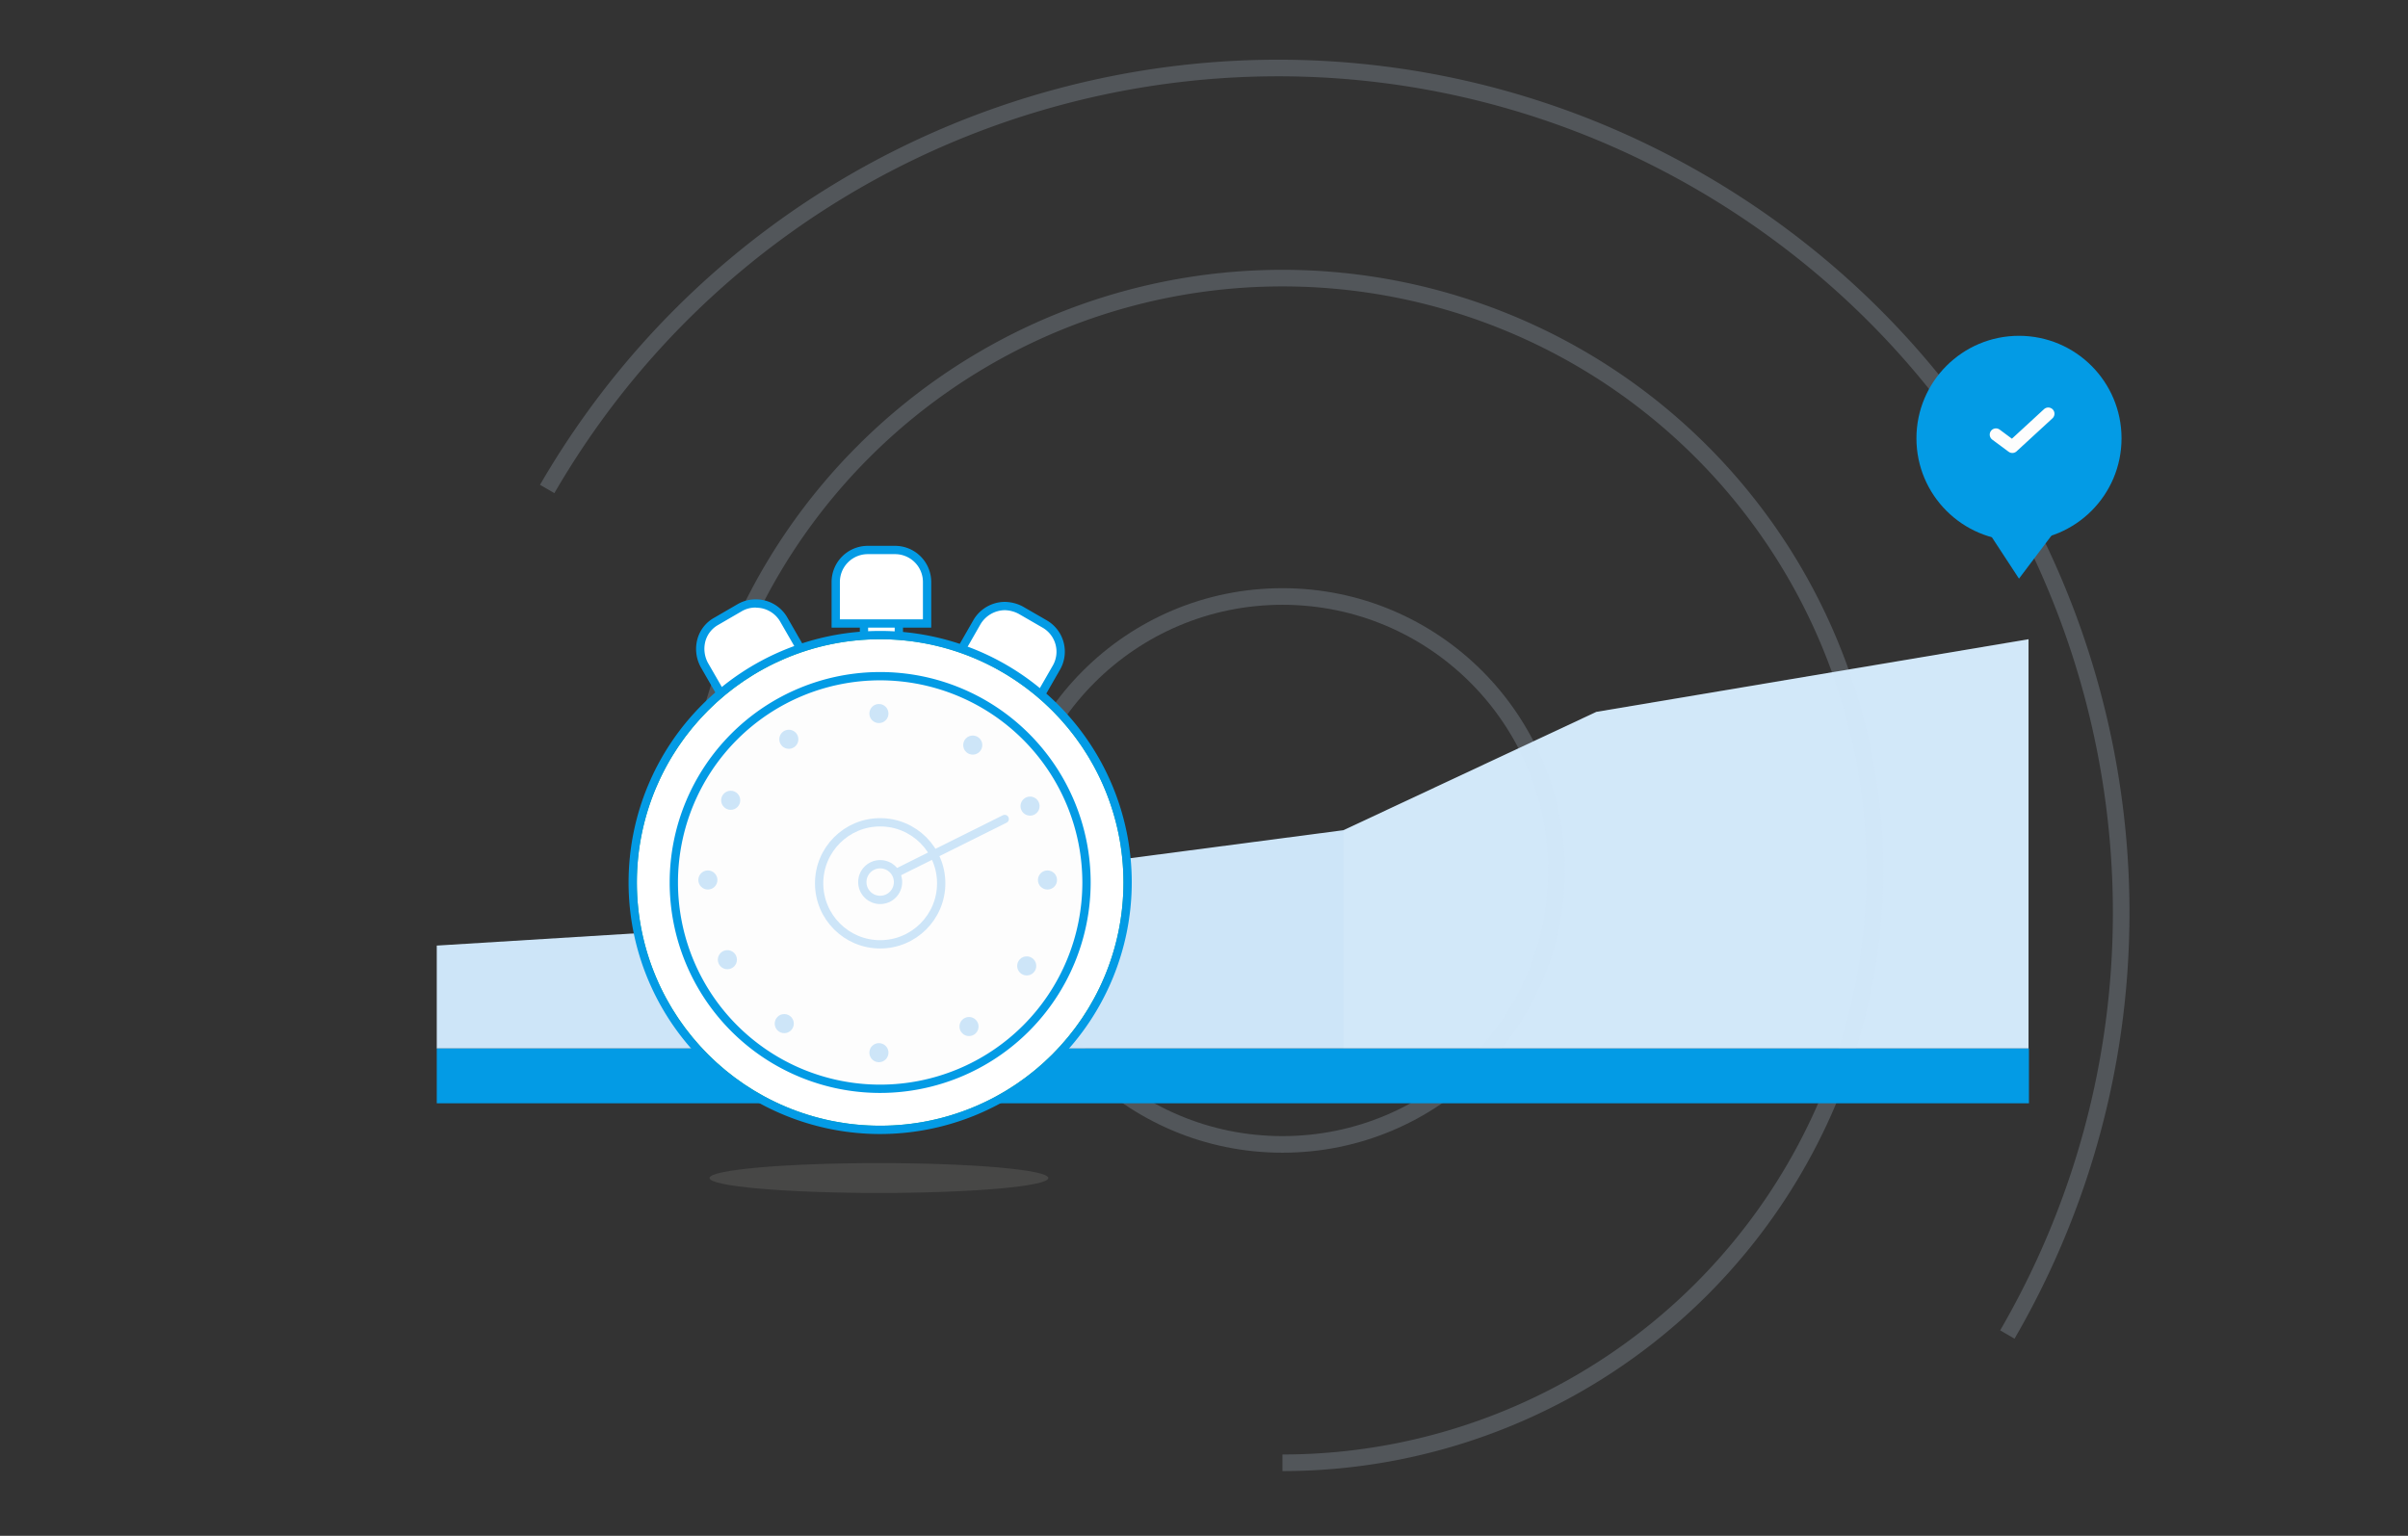 <svg id="Calque_1" data-name="Calque 1" xmlns="http://www.w3.org/2000/svg" viewBox="0 0 580 370"><rect x="0" y="0" width="580" height="370" fill="#333333" stroke="none"/><defs><style>.cls-1{fill:#cde5f8}.cls-3{isolation:isolate}.cls-10,.cls-3{fill:none;stroke:#cde5f8;stroke-miterlimit:10}.cls-3{stroke-width:4px;opacity:.2}.cls-6{fill:#fff}.cls-7{fill:#039be5}.cls-10{stroke-width:2px}</style></defs><path class="cls-1" d="M105.2 227.8l92.4-5.7 35.4-10.2 90.6-11.9 60.9-28.5L488.6 154v98.6H105.2v-24.8z"/><path style="isolation:isolate" opacity=".1" fill="#fdfdfd" d="M323.6 200v52.6h165V154l-104.1 17.5-60.9 28.5z"/><circle class="cls-3" cx="308.9" cy="209.7" r="66"/><path class="cls-3" d="M166.2 209.7a142.7 142.7 0 11142.7 142.7M131.8 117.8c56.3-97.1 180.6-130.3 277.7-74s130.3 180.6 74 277.7"/><ellipse cx="211.7" cy="283.8" rx="40.8" ry="3.6" fill="#9a9694" opacity=".2"/><circle class="cls-1" cx="252.3" cy="212" r="2.3"/><path class="cls-6" d="M174.7 169l-5-8.7a8.09 8.09 0 01-.8-5.9 7.43 7.43 0 013.6-4.7l5.7-3.3a7.56 7.56 0 013.9-1 7.73 7.73 0 016.7 3.9l5 8.7z"/><path class="cls-7" d="M174.33 170.37l-5.5-9.57a9.09 9.09 0 01-.9-6.64 8.42 8.42 0 014.08-5.33l5.69-3.3a8.53 8.53 0 014.4-1.13 8.68 8.68 0 017.56 4.4l5.5 9.57zm7.77-24a6.59 6.59 0 00-3.4.86l-5.7 3.31a6.48 6.48 0 00-3.13 4.07 7.13 7.13 0 00.7 5.17l4.5 7.82 17.37-10-4.51-7.83a6.7 6.7 0 00-5.83-3.37z"/><path class="cls-6" d="M249.4 169.6l-19.1-11 5-8.7a7.85 7.85 0 016.7-3.9 8.68 8.68 0 013.9 1l5.7 3.3a7.7 7.7 0 012.8 10.6z"/><path class="cls-7" d="M249.77 171l-20.83-12 5.49-9.57A8.82 8.82 0 01242 145a9.52 9.52 0 014.35 1.11l5.75 3.32a8.71 8.71 0 013.16 12zm-18.11-12.74l17.37 10 4.5-7.83a6.7 6.7 0 00-2.42-9.23l-5.71-3.3a7.5 7.5 0 00-3.4-.9 6.92 6.92 0 00-5.84 3.4z"/><path class="cls-6" d="M215.1 134.9h-5.6a5.8 5.8 0 00-5.8 5.8v7.1h17.2v-7.1a5.74 5.74 0 00-5.8-5.8zm-7 12.9h8.4v6.2h-8.4z"/><path class="cls-7" d="M217.5 155h-10.4v-8.2h10.4zm-8.4-2h6.4v-4.2h-6.4z"/><path class="cls-6" d="M250 152.2l-4.9-2.8a5.83 5.83 0 00-7.9 2.1l-3.6 6.2 14.9 8.6 3.6-6.2a5.83 5.83 0 00-2.1-7.9zm-75.8-.7l4.9-2.8a5.83 5.83 0 017.9 2.1l3.6 6.2-14.9 8.6-3.6-6.2a5.76 5.76 0 012.1-7.9zm49.2-1.3h-22.1v-10a7.7 7.7 0 017.7-7.7h6.6a7.7 7.7 0 017.7 7.7v10z"/><path class="cls-7" d="M215.6 131.5H209a8.71 8.71 0 00-8.7 8.7v11h24v-11a8.71 8.71 0 00-8.7-8.7zm6.7 17.7h-20v-9a6.71 6.71 0 016.7-6.7h6.6a6.71 6.71 0 016.7 6.7zM105.2 252.6h383.5v13.2H105.2z"/><circle class="cls-7" cx="486.3" cy="105.6" r="24.7"/><path class="cls-7" d="M479.1 128.4l7.2 11 8.3-11h-15.5z"/><path d="M212 153a59.6 59.6 0 11-59.6 59.6M212 155a57.6 57.6 0 1057.6 57.6A57.67 57.67 0 00212 155zm0-2l-59.6 59.6A59.67 59.67 0 01212 153" fill="#1cae88"/><circle class="cls-6" cx="212" cy="212.6" r="58.6"/><circle cx="212" cy="212.6" r="49.7" fill="#fdfdfd"/><circle class="cls-10" cx="212" cy="212.8" r="14.7"/><circle class="cls-1" cx="211.7" cy="171.9" r="2.3"/><circle class="cls-1" cx="170.5" cy="212" r="2.3"/><circle class="cls-1" cx="252.3" cy="212" r="2.3"/><circle class="cls-1" cx="211.7" cy="253.6" r="2.3"/><circle class="cls-1" cx="233.4" cy="247.3" r="2.3"/><circle class="cls-1" cx="190" cy="178.1" r="2.3"/><circle class="cls-1" cx="176" cy="192.8" r="2.3"/><circle class="cls-1" cx="247.3" cy="232.7" r="2.3"/><circle class="cls-1" cx="248.1" cy="194.2" r="2.3"/><circle class="cls-1" cx="175.2" cy="231.2" r="2.3"/><circle class="cls-1" cx="188.9" cy="246.6" r="2.3"/><circle class="cls-1" cx="234.3" cy="179.5" r="2.3"/><circle class="cls-10" cx="212" cy="212.5" r="4.3"/><path stroke-linecap="round" stroke-width="2" stroke="#cde5f8" stroke-miterlimit="10" fill="none" d="M215.9 210.3l26.1-13"/><path class="cls-7" d="M212 263.3a50.7 50.7 0 1150.7-50.7 50.75 50.75 0 01-50.7 50.7zm0-99.4a48.7 48.7 0 1048.7 48.7 48.76 48.76 0 00-48.7-48.7z"/><path class="cls-7" d="M212 273.2a60.6 60.6 0 1160.6-60.6 60.67 60.67 0 01-60.6 60.6zm0-119.2a58.6 58.6 0 1058.6 58.6A58.67 58.67 0 00212 154z"/><path stroke="#fdfdfd" stroke-linejoin="round" stroke-width="3" stroke-linecap="round" fill="none" d="M480.75 104.7l3.95 2.93 8.65-7.96"/></svg>